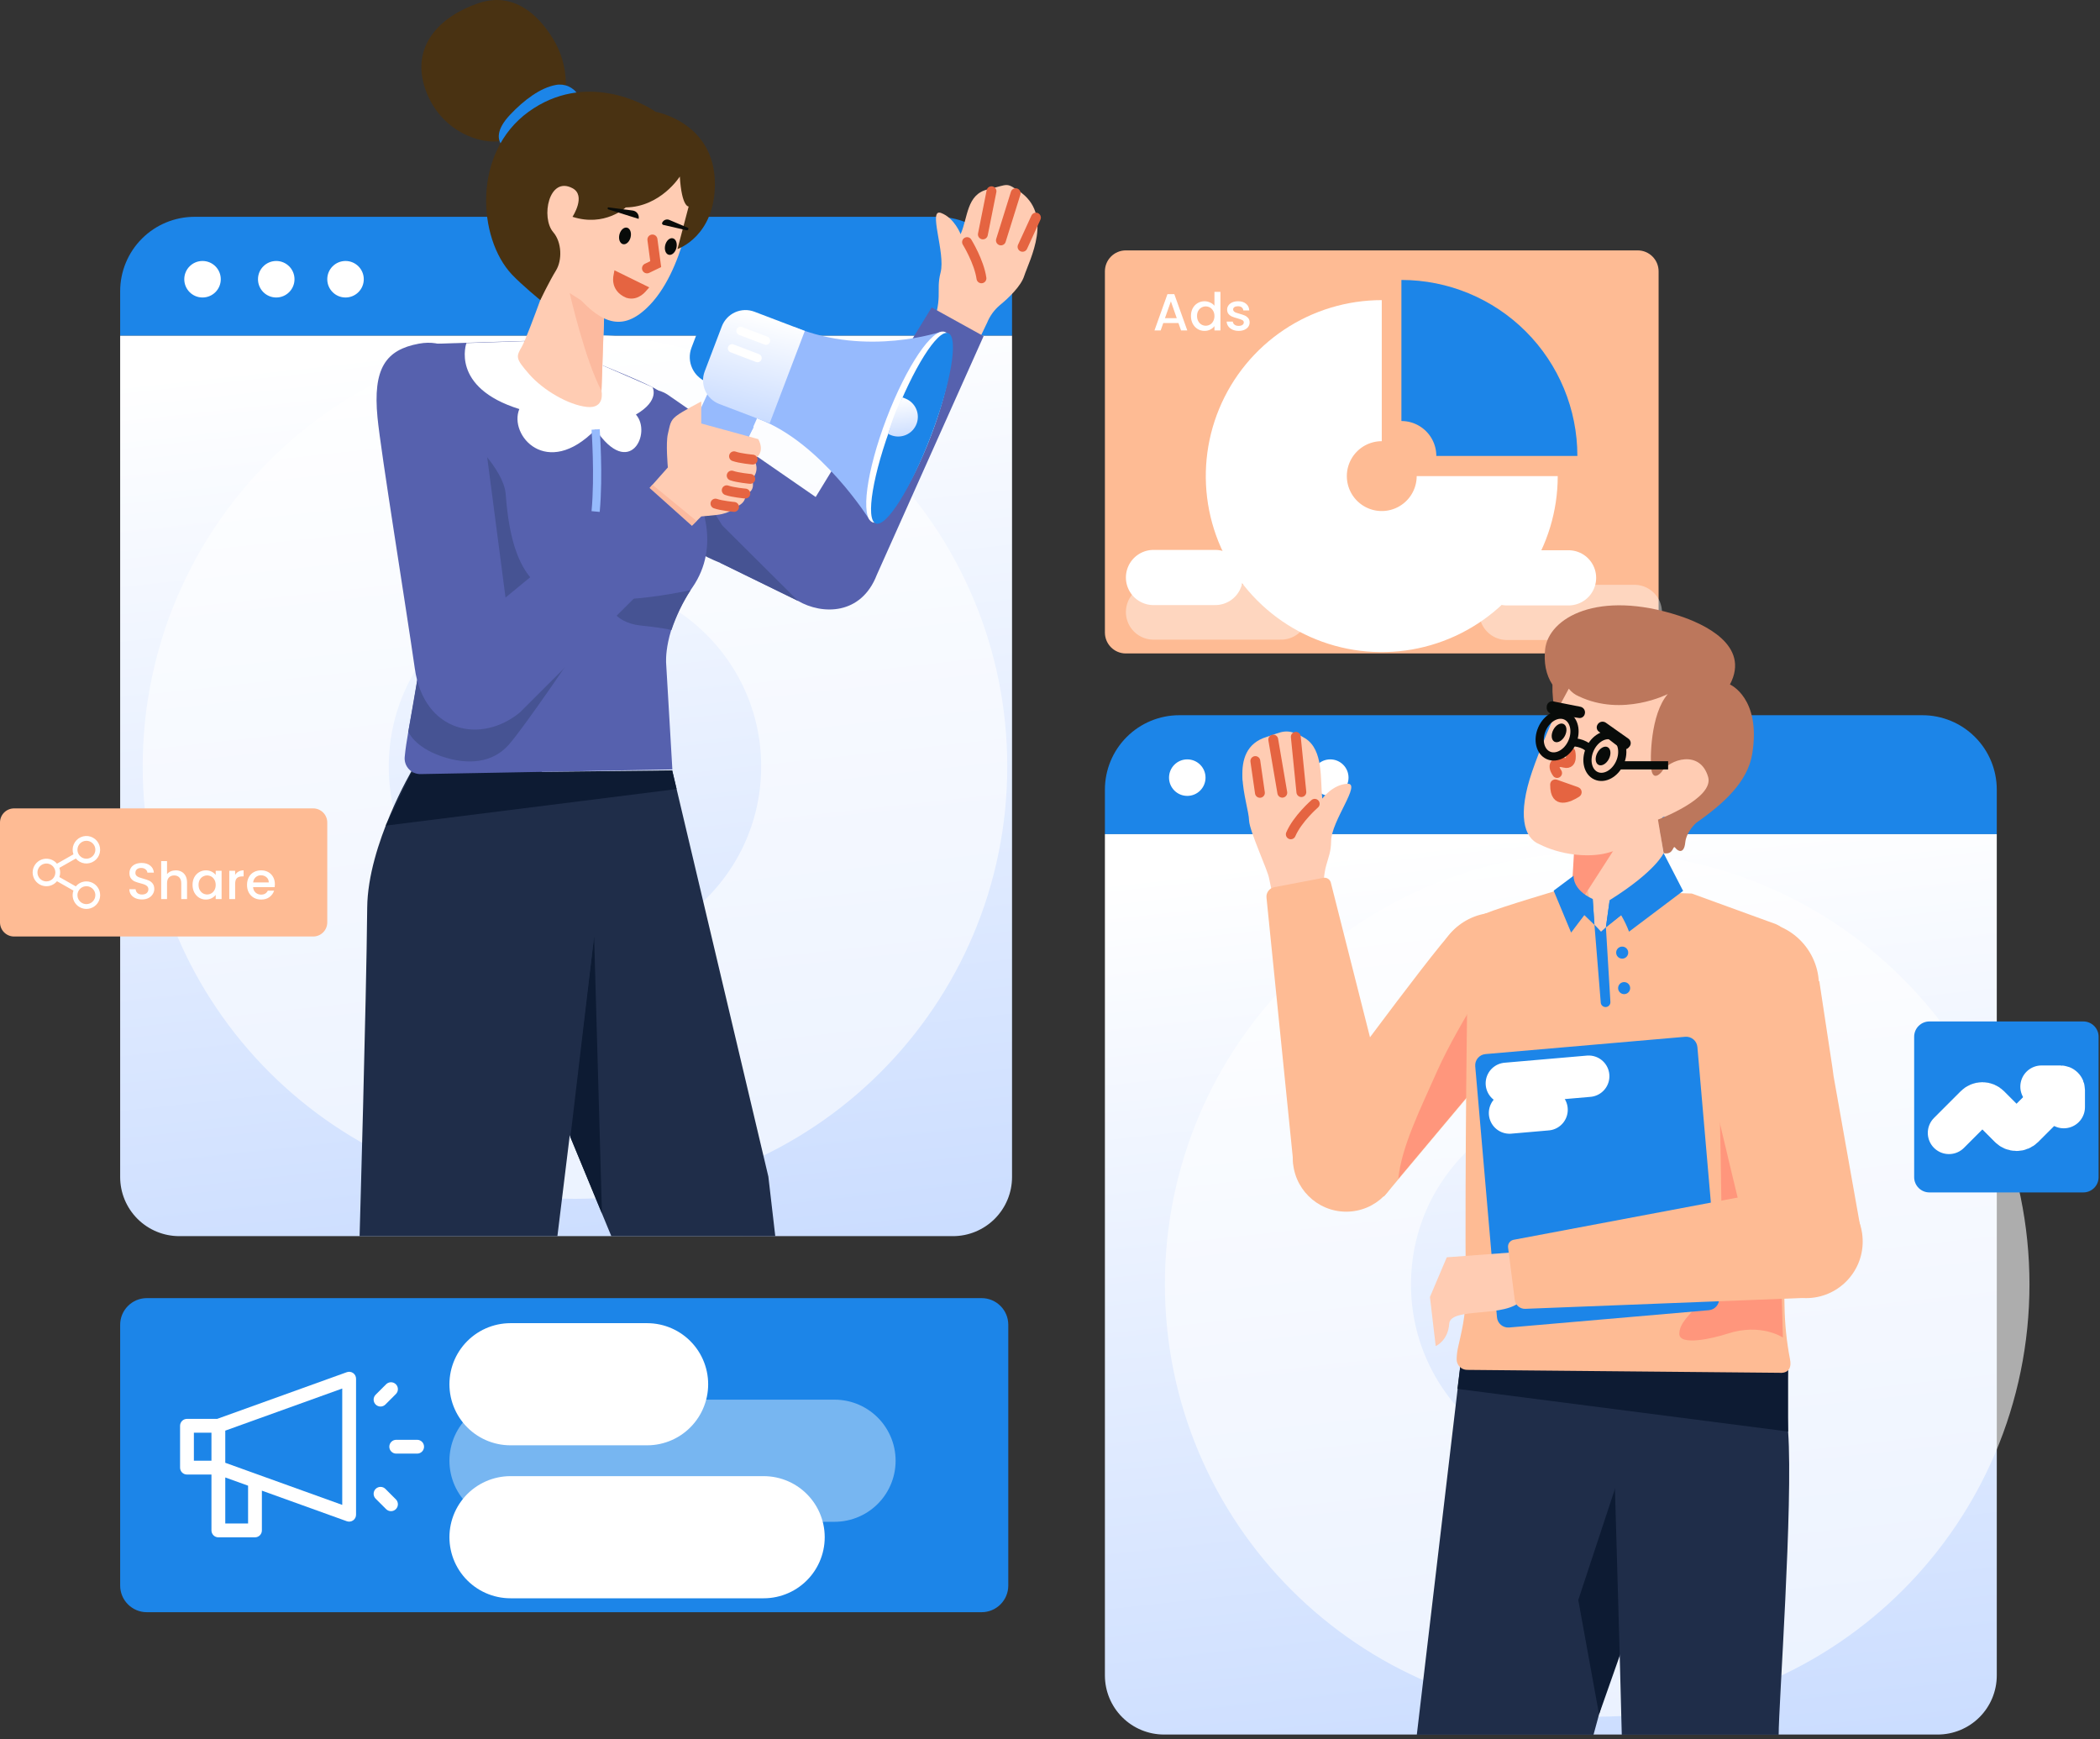 <svg width="256" height="212" viewBox="0 0 256 212" fill="none" xmlns="http://www.w3.org/2000/svg">
<rect x="0" y="0" width="256" height="212" fill="#333333" stroke="none"/>
<path d="M199.643 30.521H137.244C135.835 30.521 134.693 31.664 134.693 33.072V77.099C134.693 78.508 135.835 79.65 137.244 79.65H199.643C201.05 79.65 202.192 78.508 202.192 77.099V33.072C202.192 31.664 201.05 30.521 199.643 30.521Z" fill="#FEBB94"/>
<path d="M143.657 39.373H141.809L141.492 40.275H140.736L142.317 35.855H143.155L144.736 40.275H143.975L143.657 39.373ZM143.454 38.783L142.736 36.732L142.013 38.783H143.454ZM145.182 38.51C145.182 38.158 145.254 37.847 145.398 37.576C145.546 37.305 145.745 37.096 145.995 36.948C146.249 36.795 146.53 36.719 146.839 36.719C147.068 36.719 147.292 36.77 147.513 36.871C147.737 36.969 147.915 37.1 148.046 37.265V35.576H148.776V40.275H148.046V39.748C147.927 39.917 147.762 40.057 147.551 40.167C147.343 40.277 147.104 40.332 146.833 40.332C146.528 40.332 146.249 40.255 145.995 40.103C145.745 39.946 145.546 39.731 145.398 39.455C145.254 39.176 145.182 38.861 145.182 38.51ZM148.046 38.522C148.046 38.281 147.995 38.072 147.893 37.894C147.796 37.716 147.667 37.58 147.506 37.487C147.345 37.394 147.172 37.347 146.986 37.347C146.799 37.347 146.626 37.394 146.465 37.487C146.304 37.576 146.173 37.709 146.071 37.887C145.974 38.061 145.925 38.268 145.925 38.51C145.925 38.751 145.974 38.962 146.071 39.144C146.173 39.326 146.304 39.466 146.465 39.563C146.63 39.657 146.804 39.703 146.986 39.703C147.172 39.703 147.345 39.657 147.506 39.563C147.667 39.47 147.796 39.335 147.893 39.157C147.995 38.975 148.046 38.764 148.046 38.522ZM150.997 40.332C150.721 40.332 150.474 40.283 150.254 40.185C150.038 40.084 149.866 39.949 149.739 39.779C149.612 39.606 149.545 39.413 149.536 39.202H150.285C150.298 39.35 150.368 39.474 150.495 39.576C150.626 39.673 150.789 39.722 150.984 39.722C151.187 39.722 151.344 39.684 151.454 39.608C151.568 39.527 151.625 39.426 151.625 39.303C151.625 39.172 151.562 39.075 151.435 39.011C151.312 38.948 151.115 38.878 150.844 38.802C150.582 38.73 150.368 38.66 150.203 38.592C150.038 38.524 149.894 38.421 149.771 38.281C149.653 38.141 149.593 37.957 149.593 37.729C149.593 37.542 149.648 37.373 149.758 37.221C149.869 37.064 150.025 36.941 150.228 36.852C150.436 36.763 150.673 36.719 150.939 36.719C151.337 36.719 151.657 36.821 151.898 37.024C152.144 37.223 152.275 37.496 152.292 37.843H151.568C151.555 37.686 151.492 37.562 151.377 37.468C151.263 37.375 151.109 37.328 150.914 37.328C150.724 37.328 150.577 37.365 150.476 37.437C150.374 37.509 150.323 37.604 150.323 37.722C150.323 37.815 150.357 37.894 150.425 37.957C150.493 38.021 150.575 38.072 150.673 38.109C150.77 38.143 150.914 38.188 151.104 38.243C151.358 38.311 151.566 38.38 151.727 38.452C151.892 38.52 152.033 38.622 152.152 38.757C152.271 38.892 152.332 39.073 152.336 39.297C152.336 39.496 152.281 39.673 152.171 39.83C152.061 39.987 151.904 40.109 151.701 40.198C151.502 40.287 151.267 40.332 150.997 40.332Z" fill="white"/>
<path d="M181.298 58.033C181.298 60.576 180.544 63.061 179.131 65.175C177.719 67.289 175.711 68.936 173.363 69.909C171.014 70.882 168.429 71.137 165.935 70.641C163.442 70.145 161.152 68.921 159.354 67.123C157.556 65.325 156.332 63.035 155.836 60.541C155.34 58.047 155.594 55.463 156.567 53.114C157.54 50.765 159.188 48.758 161.302 47.345C163.416 45.933 165.901 45.179 168.443 45.179" stroke="white" stroke-width="17.195" stroke-miterlimit="10"/>
<path d="M170.838 42.721C174.247 42.721 177.517 44.075 179.927 46.486C182.338 48.896 183.692 52.166 183.692 55.575" stroke="#1C85E8" stroke-width="17.195" stroke-miterlimit="10"/>
<path d="M140.615 70.391H148.139" stroke="white" stroke-width="6.726" stroke-miterlimit="10" stroke-linecap="round"/>
<path opacity="0.4" d="M140.615 74.603H156.164" stroke="white" stroke-width="6.726" stroke-miterlimit="10" stroke-linecap="round"/>
<path d="M183.692 70.433H191.216" stroke="white" stroke-width="6.726" stroke-miterlimit="10" stroke-linecap="round"/>
<path opacity="0.4" d="M183.692 74.645H199.242" stroke="white" stroke-width="6.726" stroke-miterlimit="10" stroke-linecap="round"/>
<path d="M23.719 26.427H114.301C116.706 26.427 119.014 27.383 120.715 29.084C122.416 30.785 123.372 33.092 123.372 35.498V40.927H14.648V35.498C14.648 33.092 15.603 30.785 17.304 29.084C19.006 27.383 21.313 26.427 23.719 26.427Z" fill="#1C85E8"/>
<path d="M14.648 40.927H123.372V143.468C123.372 145.379 122.613 147.212 121.261 148.563C119.91 149.915 118.077 150.674 116.166 150.674H21.854C19.942 150.674 18.11 149.915 16.758 148.563C15.407 147.212 14.648 145.379 14.648 143.468V40.927Z" fill="url(#paint0_linear_149_3)"/>
<path opacity="0.6" d="M70.092 131.125C90.912 131.125 107.79 114.247 107.79 93.427C107.79 72.608 90.912 55.73 70.092 55.73C49.272 55.73 32.395 72.608 32.395 93.427C32.395 114.247 49.272 131.125 70.092 131.125Z" stroke="white" stroke-width="30" stroke-miterlimit="10"/>
<path d="M24.689 36.262C25.918 36.262 26.914 35.265 26.914 34.036C26.914 32.808 25.918 31.811 24.689 31.811C23.46 31.811 22.464 32.808 22.464 34.036C22.464 35.265 23.46 36.262 24.689 36.262Z" fill="white"/>
<path d="M33.675 36.262C34.904 36.262 35.901 35.265 35.901 34.036C35.901 32.808 34.904 31.811 33.675 31.811C32.446 31.811 31.45 32.808 31.45 34.036C31.45 35.265 32.446 36.262 33.675 36.262Z" fill="white"/>
<path d="M42.121 36.262C43.349 36.262 44.346 35.265 44.346 34.036C44.346 32.808 43.349 31.811 42.121 31.811C40.892 31.811 39.895 32.808 39.895 34.036C39.895 35.265 40.892 36.262 42.121 36.262Z" fill="white"/>
<path d="M143.765 87.177H234.348C236.752 87.177 239.059 88.132 240.761 89.834C242.463 91.535 243.417 93.842 243.417 96.248V101.677H134.693V96.248C134.693 93.842 135.649 91.535 137.35 89.834C139.052 88.132 141.359 87.177 143.765 87.177Z" fill="#1C85E8"/>
<path d="M134.693 101.677H243.417V204.218C243.417 206.129 242.659 207.962 241.308 209.313C239.957 210.665 238.123 211.424 236.212 211.424H141.9C139.989 211.424 138.155 210.665 136.804 209.313C135.453 207.962 134.693 206.129 134.693 204.218V101.677Z" fill="url(#paint1_linear_149_3)"/>
<path opacity="0.6" d="M194.705 194.248C215.526 194.248 232.402 177.371 232.402 156.55C232.402 135.731 215.526 118.853 194.705 118.853C173.885 118.853 157.007 135.731 157.007 156.55C157.007 177.371 173.885 194.248 194.705 194.248Z" stroke="white" stroke-width="30" stroke-miterlimit="10"/>
<path d="M144.735 97.012C145.964 97.012 146.96 96.015 146.96 94.786C146.96 93.558 145.964 92.561 144.735 92.561C143.506 92.561 142.51 93.558 142.51 94.786C142.51 96.015 143.506 97.012 144.735 97.012Z" fill="white"/>
<path d="M153.722 97.012C154.951 97.012 155.947 96.015 155.947 94.786C155.947 93.558 154.951 92.561 153.722 92.561C152.493 92.561 151.497 93.558 151.497 94.786C151.497 96.015 152.493 97.012 153.722 97.012Z" fill="white"/>
<path d="M162.166 97.012C163.395 97.012 164.392 96.015 164.392 94.786C164.392 93.558 163.395 92.561 162.166 92.561C160.938 92.561 159.941 93.558 159.941 94.786C159.941 96.015 160.938 97.012 162.166 97.012Z" fill="white"/>
<path d="M178.077 166.037L172.716 211.449H194.257L206.55 166.307L178.077 166.037Z" fill="#1F2D49"/>
<path d="M194.933 208.968L192.399 195.027L197.422 179.806H205.205L194.933 208.968Z" fill="#0D1B33"/>
<path d="M217.98 166.308C217.827 169.033 217.827 171.765 217.98 174.49C218.608 183.3 216.812 208.065 216.828 211.45H197.702C197.621 206.76 196.431 166.5 196.431 166.5L217.98 166.308Z" fill="#1F2D49"/>
<path d="M177.669 169.292L217.98 174.49V166.307L178.077 166.037L177.669 169.292Z" fill="#0D1B33"/>
<path d="M185.31 119.981C186.435 114.426 183.79 114.569 182.909 113.686C182.909 113.686 179.606 110.962 177.088 113.501C174.424 116.188 159.151 137.052 159.151 137.052L168.708 145.841L170.504 143.698L175.157 138.148L180.134 132.217L180.752 131.542L187.465 123.938C187.465 123.938 184.674 122.905 185.31 119.981Z" fill="#FEBB94"/>
<path d="M189.307 120.927C190.595 117.082 188.522 112.919 184.675 111.631C180.829 110.343 176.667 112.416 175.379 116.263C174.091 120.109 176.165 124.271 180.011 125.559C183.857 126.847 188.019 124.773 189.307 120.927Z" fill="#FEBB94"/>
<path d="M180.664 131.512C180.856 130.352 181.242 128.03 181.656 125.914L183.861 115.672C183.861 115.672 177.94 124.424 175.212 130.52C173.191 135.088 170.848 139.744 170.46 143.683L175.113 138.134L180.089 132.202L180.664 131.512Z" fill="#FF967C"/>
<path d="M161.472 110.007C160.974 105.31 162.252 105.082 162.27 102.535C162.279 100.047 166.037 95.439 164.244 95.532C162.452 95.626 161.194 97.338 161.194 97.338C160.928 95.106 161.377 91.391 159.092 89.989C156.808 88.587 156.27 89.266 154.409 89.823C149.443 91.348 152.215 97.92 152.266 100.002C152.311 101.313 154.616 106.216 154.721 107.121L155.455 110.607L161.472 110.007Z" fill="#FFCCB3"/>
<path d="M158.642 96.55L157.963 89.808L158.642 96.55Z" fill="#E56441"/>
<path d="M158.642 96.55L157.963 89.808" stroke="#E56441" stroke-width="1.201" stroke-linecap="round"/>
<path d="M156.319 96.624L155.214 90.147L156.319 96.624Z" fill="#E56441"/>
<path d="M156.319 96.624L155.214 90.147" stroke="#E56441" stroke-width="1.201" stroke-linecap="round"/>
<path d="M153.59 96.64L153.031 92.764L153.59 96.64Z" fill="#E56441"/>
<path d="M153.59 96.64L153.031 92.764" stroke="#E56441" stroke-width="1.201" stroke-linecap="round"/>
<path d="M157.354 101.697C158.166 99.8 160.271 97.975 160.271 97.975L157.354 101.697Z" fill="#E56441"/>
<path d="M157.354 101.697C158.166 99.8 160.271 97.975 160.271 97.975" stroke="#E56441" stroke-width="1.201" stroke-linecap="round"/>
<path d="M170.174 138.926L162.228 107.555C162.172 107.367 162.049 107.206 161.882 107.104C161.714 107.001 161.515 106.964 161.322 107L155.33 108.142C155.043 108.199 154.789 108.362 154.616 108.597C154.442 108.832 154.362 109.123 154.392 109.413L157.693 142.03L170.174 138.926Z" fill="#FEBB94"/>
<path d="M164.112 147.692C167.706 147.692 170.619 144.778 170.619 141.184C170.619 137.59 167.706 134.677 164.112 134.677C160.518 134.677 157.604 137.59 157.604 141.184C157.604 144.778 160.518 147.692 164.112 147.692Z" fill="#FEBB94"/>
<path d="M190.381 108.372C190.381 108.372 182.942 110.567 181.07 111.35C179.198 112.133 179.073 115.265 178.949 117.484C178.861 119.038 178.567 142.553 178.683 157.336C178.707 160.495 178.118 162.498 177.74 164.254C177.636 164.722 177.58 165.199 177.572 165.678C177.57 165.846 177.601 166.013 177.663 166.169C177.725 166.326 177.818 166.468 177.935 166.589C178.053 166.709 178.193 166.806 178.348 166.872C178.503 166.938 178.669 166.973 178.837 166.975L216.922 167.331C216.922 167.331 218.611 167.576 218.204 165.649C217.8 163.542 217.578 161.403 217.543 159.258C217.161 143.903 217.09 118.188 216.925 116.971C216.675 115.144 218.637 113.57 216.51 112.65L206.24 108.914L190.381 108.372Z" fill="#FEBB94"/>
<path d="M209.404 125.345C209.404 125.345 209.982 146.628 209.86 153.722C209.786 158.143 204.731 160.015 204.716 162.575C204.708 164.089 208.801 163.147 210.608 162.558C214.67 161.235 217.344 163.033 217.344 163.033L216.26 124.25L209.404 125.345Z" fill="#FF967C"/>
<path d="M192.101 100.851L194.371 112.712L195.174 113.561C195.174 113.561 194.856 113.941 195.768 113.026C197.92 110.869 203.587 108.24 203.353 107.393C203.017 106.179 202.043 98.617 202.043 98.617L192.101 100.851Z" fill="#FFCCB3"/>
<path d="M192.008 101.639H197.991L191.419 111.847L192.008 101.639Z" fill="#FF967C"/>
<path d="M209.334 96.474C211.081 92.144 205.742 91.595 204.818 91.538C203.895 91.481 204.513 84.475 204.513 84.475C204.513 84.475 195.076 79.721 192.411 80.854C192.411 80.854 188.585 88.773 186.777 94.037C184.969 99.3 185.75 102.133 187.649 102.899C190.167 104.171 193.476 104.575 195.841 103.99C200.053 102.949 202.727 99.586 202.727 99.586C202.798 99.576 202.839 99.571 202.839 99.571C202.839 99.571 207.685 100.563 209.334 96.474Z" fill="#FFCCB3"/>
<path d="M206.797 100.28C210.203 97.903 213.067 95.245 213.609 91.872C214.703 85.075 210.89 83.432 210.89 83.432C213.426 78.616 207.641 76.014 204.657 75.043C194.795 71.834 188.781 75.316 188.361 79.133C188.183 80.731 188.44 82.229 189.25 83.458C189.223 84.636 189.345 85.812 189.613 86.96L191.244 83.942C191.563 84.352 191.982 84.673 192.461 84.874C197.818 87.426 203.314 84.597 203.314 84.597C201.172 87.072 201.157 92.553 201.294 93.698C201.492 95.348 202.513 94.142 202.513 94.142C203.517 92.52 207.252 91.336 208.229 94.702C208.992 97.324 202.113 99.905 202.113 99.905L202.803 103.991C204.085 104.254 203.894 102.899 204.235 103.351C204.576 103.804 205.298 104.095 205.438 102.707C205.578 101.319 206.799 100.279 206.799 100.279L206.797 100.28Z" fill="#BC775C"/>
<path d="M196.127 92.514C196.435 91.918 196.369 91.271 195.978 91.069C195.588 90.868 195.022 91.187 194.713 91.783C194.405 92.378 194.472 93.025 194.862 93.227C195.253 93.429 195.819 93.11 196.127 92.514Z" fill="#080B09"/>
<path d="M190.766 89.696C191.074 89.101 191.007 88.454 190.617 88.252C190.226 88.05 189.66 88.37 189.352 88.965C189.044 89.561 189.11 90.208 189.501 90.41C189.891 90.612 190.457 90.292 190.766 89.696Z" fill="#080B09"/>
<path d="M191.441 91.68C191.441 91.68 191.784 93.234 190.754 92.98C189.78 92.704 189.056 93.125 189.819 94.222" stroke="#E56441" stroke-width="1.201" stroke-linecap="round"/>
<path d="M189.638 95.511L189.642 95.513L189.645 95.514C190.241 95.721 191.429 96.133 192.216 96.421L192.217 96.421C192.242 96.43 192.265 96.446 192.282 96.467C192.299 96.488 192.31 96.513 192.314 96.54C192.318 96.567 192.314 96.595 192.303 96.62C192.293 96.644 192.277 96.665 192.256 96.68C192.025 96.828 191.729 96.998 191.415 97.129C191.098 97.262 190.772 97.35 190.483 97.342C190.199 97.335 189.955 97.236 189.777 96.993C189.595 96.745 189.471 96.328 189.475 95.66L189.475 95.65L189.473 95.64C189.47 95.619 189.472 95.597 189.48 95.578C189.488 95.558 189.501 95.54 189.518 95.527C189.535 95.514 189.554 95.506 189.576 95.503C189.597 95.5 189.618 95.503 189.638 95.511Z" fill="#E56441" stroke="#E56441"/>
<path d="M198.674 90.962L198.587 91.061C198.472 91.217 198.3 91.321 198.108 91.351C197.917 91.381 197.721 91.334 197.564 91.22L194.922 89.191C194.79 89.098 194.697 88.959 194.663 88.801C194.629 88.643 194.655 88.478 194.737 88.339C194.782 88.251 194.847 88.174 194.924 88.113C195.002 88.052 195.092 88.008 195.188 87.984C195.284 87.96 195.384 87.957 195.482 87.975C195.579 87.993 195.671 88.031 195.753 88.087L198.483 90.017C198.559 90.065 198.625 90.129 198.675 90.203C198.726 90.277 198.762 90.361 198.779 90.449C198.797 90.537 198.797 90.628 198.779 90.716C198.761 90.804 198.726 90.888 198.674 90.962Z" fill="#080B09"/>
<path d="M189.385 85.5L192.665 86.148C192.762 86.168 192.853 86.209 192.933 86.267C193.013 86.326 193.08 86.4 193.129 86.486C193.178 86.572 193.208 86.667 193.217 86.766C193.227 86.864 193.215 86.964 193.183 87.057C193.139 87.213 193.037 87.345 192.899 87.429C192.762 87.513 192.597 87.542 192.439 87.51L189.147 86.995C188.957 86.96 188.788 86.851 188.677 86.692C188.567 86.532 188.523 86.336 188.557 86.145L188.569 86.013C188.587 85.925 188.623 85.842 188.674 85.768C188.726 85.694 188.792 85.631 188.868 85.583C188.944 85.535 189.029 85.503 189.118 85.489C189.207 85.475 189.298 85.478 189.385 85.5Z" fill="#080B09"/>
<path d="M205.433 126.374L181.089 128.483C180.333 128.548 179.773 129.215 179.838 129.971L182.487 160.559C182.553 161.316 183.219 161.876 183.975 161.81L208.318 159.702C209.076 159.636 209.635 158.97 209.569 158.214L206.921 127.625C206.855 126.869 206.188 126.309 205.433 126.374Z" fill="#1C85E8"/>
<path d="M183.632 132.051L193.67 131.182" stroke="white" stroke-width="5.048" stroke-miterlimit="10" stroke-linecap="round"/>
<path d="M184.019 135.668L188.594 135.271" stroke="white" stroke-width="5.048" stroke-miterlimit="10" stroke-linecap="round"/>
<path d="M217.1 118.638C213.353 113.946 211.669 116.193 210.351 116.307C210.351 116.307 205.891 117.139 206.242 120.911C206.614 124.902 213.177 151.502 213.177 151.502L226.95 150.467L226.296 146.799L224.953 139.244L223.521 131.167L223.391 130.205L221.781 119.578C221.781 119.578 219.041 121.143 217.1 118.638Z" fill="#FEBB94"/>
<path d="M218.025 126.737C221.689 124.488 222.833 119.696 220.587 116.034C218.338 112.371 213.546 111.225 209.882 113.473C206.222 115.722 205.074 120.514 207.323 124.176C209.572 127.839 214.362 128.985 218.025 126.737Z" fill="#FEBB94"/>
<path d="M185.055 152.606L176.369 153.253L174.316 158.095L175.018 164.073C175.018 164.073 176.513 163.464 176.667 161.349C176.822 159.235 183.736 160.735 185.543 158.412" fill="#FFCCB3"/>
<path d="M218.183 144.773L184.488 151.125C184.285 151.172 184.107 151.292 183.988 151.462C183.868 151.632 183.816 151.84 183.841 152.046L184.657 158.459C184.699 158.765 184.854 159.045 185.091 159.244C185.329 159.442 185.631 159.546 185.941 159.534L220.651 158.176L218.183 144.773Z" fill="#FEBB94"/>
<path d="M220.178 158.228C223.986 158.228 227.072 155.141 227.072 151.333C227.072 147.525 223.986 144.438 220.178 144.438C216.37 144.438 213.281 147.525 213.281 151.333C213.281 155.141 216.37 158.228 220.178 158.228Z" fill="#FEBB94"/>
<path d="M81.944 93.908L93.666 143.408L94.51 150.673H74.522L61.307 118.707L63.748 94.755L81.944 93.908Z" fill="#1F2D49"/>
<path d="M69.535 138.609L72.426 114.152L73.382 147.915L69.535 138.609Z" fill="#0D1B33"/>
<path d="M50.303 93.754C50.303 93.754 44.837 102.935 44.765 110.625C44.658 122.165 43.835 150.674 43.835 150.674H67.951L72.425 114.152L65.963 93.754H50.303Z" fill="#1F2D49"/>
<path d="M81.944 93.908L50.115 94.235L47.022 100.636L82.482 96.18L81.944 93.908Z" fill="#0D1B33"/>
<path d="M118.654 42.855L120.349 39.303C120.687 38.485 121.217 37.759 121.895 37.189C122.929 36.348 124.473 34.866 124.853 33.641C125.497 31.686 128.514 26.123 124.197 23.275C122.6 22.225 122.995 22.47 120.404 23.086C117.813 23.702 118.012 26.488 117.104 28.542C117.104 28.542 116.36 26.57 114.718 25.958C113.076 25.346 115.289 30.819 114.661 33.218C114.034 35.617 115.107 36.233 113.328 40.598L118.654 42.855Z" fill="#FFCCB3"/>
<path d="M120.868 23.31L119.818 28.571L120.868 23.31Z" fill="#E56441"/>
<path d="M120.868 23.31L119.818 28.571" stroke="#E56441" stroke-width="1.205" stroke-linecap="round"/>
<path d="M123.813 23.551L122.017 29.304L123.813 23.551Z" fill="#E56441"/>
<path d="M123.813 23.551L122.017 29.304" stroke="#E56441" stroke-width="1.205" stroke-linecap="round"/>
<path d="M126.285 26.524L124.653 30.083L126.285 26.524Z" fill="#E56441"/>
<path d="M126.285 26.524L124.653 30.083" stroke="#E56441" stroke-width="1.205" stroke-linecap="round"/>
<path d="M117.889 29.509C117.889 29.509 119.35 31.872 119.643 33.924L117.889 29.509Z" fill="#E56441"/>
<path d="M117.889 29.509C117.889 29.509 119.35 31.872 119.643 33.924" stroke="#E56441" stroke-width="1.205" stroke-linecap="round"/>
<path d="M73.061 47.766C75.633 47.203 79.503 46.885 81.322 48.059L99.435 60.58L113.574 37.473L119.903 40.974L106.893 70.058C104.98 75.015 100.211 74.941 97.298 73.251L87.846 68.631L73.061 47.766Z" fill="#5661AE"/>
<path d="M84.564 59.789C84.564 59.789 84.529 58.299 88.042 64.041L97.298 73.251L87.847 68.631C79.206 65.159 81.909 61.164 84.564 59.789Z" fill="#465393"/>
<path d="M72.872 44.305C72.872 44.305 79.289 46.844 80.268 47.628C81.248 48.411 82.178 54.807 83.844 57.844C85.509 60.882 87.946 66.487 84.387 71.635C80.828 76.784 81.207 80.873 81.207 80.873L81.964 93.789L51.296 94.354C51.026 94.362 50.757 94.313 50.507 94.21C50.258 94.107 50.032 93.952 49.847 93.755C49.662 93.559 49.52 93.325 49.432 93.07C49.344 92.814 49.31 92.543 49.335 92.274C49.676 88.509 51.232 83.22 51.355 77.224C51.52 69.098 51.645 41.945 51.645 41.945L65.004 41.525C67.695 41.989 72.872 44.305 72.872 44.305Z" fill="#5661AE"/>
<path d="M84.18 71.941C84.18 71.941 79.997 72.841 76.524 73.022C73.051 73.202 74.856 75.906 78.045 76.239C81.234 76.571 81.852 76.799 81.852 76.799C82.429 75.092 83.211 73.461 84.18 71.941Z" fill="#465393"/>
<path d="M50.85 82.954L49.776 89.179C49.776 89.179 50.485 91.037 53.788 92.176C57.092 93.315 60.054 92.973 61.991 90.808C63.928 88.643 70.675 78.647 70.675 78.647L50.85 82.954Z" fill="#465393"/>
<path d="M56.902 53.045C56.902 53.045 61.372 57.12 61.635 60.143C61.898 63.167 62.506 71.597 68.249 72.438C75.29 73.468 77.132 74.472 73.869 75.26C70.605 76.049 63.198 74.771 63.198 78.152C63.198 80.559 60.32 82.359 58.874 81.044C57.428 79.73 45.911 59.749 56.902 53.045Z" fill="#465393"/>
<path d="M86.626 47.191L83.14 54.729L89.451 57.428L93.219 48.87L86.626 47.191Z" fill="#96BAFD"/>
<path d="M85.485 50.938L91.885 52.06L91.079 53.571L85.485 51.62V50.938Z" fill="#96BAFD"/>
<path d="M89.062 38.995C87.385 38.356 85.508 39.198 84.87 40.875L84.299 42.374C83.661 44.05 84.503 45.927 86.18 46.566C87.856 47.204 89.733 46.362 90.372 44.686L90.942 43.187C91.581 41.51 90.739 39.633 89.062 38.995Z" fill="#1C85E8"/>
<path d="M96.827 39.846C105.731 43.531 114.786 40.412 114.786 40.412L106.012 63.38C106.012 63.38 100.178 53.996 92.544 51.094C89.731 50.025 96.827 39.846 96.827 39.846Z" fill="#96BAFD"/>
<path d="M113.5 53.095C115.939 46.688 116.7 41.032 115.199 40.46C113.698 39.889 110.504 44.619 108.064 51.026C105.625 57.432 104.865 63.089 106.366 63.661C107.867 64.232 111.061 59.502 113.5 53.095Z" fill="white"/>
<path d="M113.501 53.093C115.94 46.687 116.876 41.096 115.592 40.608C114.307 40.118 111.289 44.916 108.849 51.322C106.41 57.729 105.474 63.319 106.759 63.808C108.043 64.297 111.062 59.5 113.501 53.093Z" fill="#1C85E8"/>
<path d="M91.967 37.995L98.113 40.335L93.831 51.584L87.684 49.244C87.307 49.1 86.961 48.883 86.667 48.606C86.374 48.329 86.137 47.996 85.972 47.627C85.806 47.259 85.715 46.861 85.703 46.457C85.692 46.053 85.76 45.651 85.904 45.273L87.996 39.776C88.14 39.399 88.357 39.053 88.634 38.759C88.912 38.465 89.244 38.229 89.613 38.063C89.982 37.898 90.379 37.807 90.783 37.795C91.187 37.783 91.589 37.852 91.967 37.995Z" fill="url(#paint2_linear_149_3)"/>
<path d="M93.559 41.039L90.454 39.857C90.19 39.756 89.895 39.889 89.794 40.153C89.694 40.417 89.826 40.712 90.091 40.813L93.195 41.995C93.459 42.096 93.754 41.963 93.855 41.699C93.956 41.435 93.823 41.139 93.559 41.039Z" fill="white"/>
<path d="M92.527 43.165L89.422 41.983C89.158 41.882 88.863 42.015 88.762 42.279C88.662 42.543 88.794 42.838 89.058 42.939L92.163 44.121C92.427 44.221 92.722 44.089 92.823 43.825C92.923 43.561 92.791 43.266 92.527 43.165Z" fill="white"/>
<path d="M110.033 48.44L110.413 48.597C110.982 48.834 111.438 49.281 111.686 49.844C111.935 50.408 111.957 51.046 111.747 51.626C111.635 51.937 111.46 52.221 111.232 52.461C111.005 52.701 110.73 52.891 110.426 53.02C110.121 53.148 109.793 53.213 109.463 53.209C109.132 53.205 108.806 53.132 108.505 52.996L108.276 52.893C108.276 52.893 108.953 50.291 110.033 48.44Z" fill="url(#paint3_linear_149_3)"/>
<path d="M78.468 60.3L81.414 56.978C81.414 56.978 81.147 54.031 81.414 52.906C81.682 51.781 81.682 51.299 82.432 50.709C83.182 50.12 85.486 48.941 85.486 48.941V51.62L92.43 53.522C92.43 53.522 93.445 55.135 91.885 56.016C92.754 57.326 91.683 58.417 91.683 58.417C91.683 58.417 92.234 59.915 90.868 60.201C90.868 60.201 91.11 61.325 89.633 61.8C89.633 61.8 89.194 62.536 87.432 62.757C86.947 62.817 85.486 62.949 85.486 62.949L82.7 65.711L78.468 60.3Z" fill="#FFCCB3"/>
<path d="M79.193 59.481L84.34 64.085L84.919 63.511L79.54 59.091L79.193 59.481Z" fill="#FCBA9F"/>
<path d="M91.746 56.019C91.746 56.019 90.209 55.878 89.482 55.616L91.746 56.019Z" fill="#E56441"/>
<path d="M91.746 56.019C91.746 56.019 90.209 55.878 89.482 55.616" stroke="#E56441" stroke-width="1.205" stroke-linecap="round"/>
<path d="M91.46 58.371C91.46 58.371 89.923 58.229 89.196 57.968L91.46 58.371Z" fill="#E56441"/>
<path d="M91.46 58.371C91.46 58.371 89.923 58.229 89.196 57.968" stroke="#E56441" stroke-width="1.205" stroke-linecap="round"/>
<path d="M90.856 60.161C90.856 60.161 89.318 60.019 88.592 59.758L90.856 60.161Z" fill="#E56441"/>
<path d="M90.856 60.161C90.856 60.161 89.318 60.019 88.592 59.758" stroke="#E56441" stroke-width="1.205" stroke-linecap="round"/>
<path d="M89.483 61.788C89.483 61.788 87.946 61.646 87.219 61.385L89.483 61.788Z" fill="#E56441"/>
<path d="M89.483 61.788C89.483 61.788 87.946 61.646 87.219 61.385" stroke="#E56441" stroke-width="1.205" stroke-linecap="round"/>
<path d="M58.422 48.303C58.422 48.303 57.083 40.772 51.058 41.891C47.019 42.641 45.437 44.895 46.021 50.902C46.429 55.103 49.473 73.835 50.568 81.487C51.691 89.341 58.681 90.727 63.399 86.821L85.29 64.936L78.553 58.91L61.626 72.834L58.422 48.303Z" fill="#5661AE"/>
<path fill-rule="evenodd" clip-rule="evenodd" d="M79.538 47.191L73.427 44.527C72.331 49.941 72.799 48.797 72.044 49.205C72.044 49.205 65.597 49.45 63.935 41.584L56.858 41.819C56.858 41.819 54.872 47.232 63.31 49.86C61.983 53.033 66.65 58.459 72.61 52.345C76.74 58.502 79.516 52.759 77.521 50.53C80.502 48.795 79.538 47.191 79.538 47.191Z" fill="white"/>
<path d="M73.684 37.54L73.323 47.636C73.323 47.636 73.817 49.847 71.548 49.602C69.279 49.356 66.225 47.57 64.507 45.608C62.791 43.645 62.908 43.488 63.643 42.2C64.379 40.912 67.835 31.098 67.835 31.098L73.684 37.54Z" fill="#FFCCB3"/>
<path d="M73.632 38.387L69.448 35.723C69.448 35.723 71.302 43.858 73.323 47.636L73.632 38.387Z" fill="#FCBA9F"/>
<path d="M68.958 10.868C69.073 8.929 68.65 6.996 67.736 5.282C66.223 2.547 63.081 -1.236 58.309 0.394C53.538 2.023 50.046 5.689 51.85 10.868C53.654 16.047 58.665 17.704 61.219 17.153C63.772 16.601 68.958 10.868 68.958 10.868Z" fill="#493212"/>
<path d="M70.495 11.589C70.22 11.125 69.809 10.758 69.317 10.537C68.826 10.317 68.278 10.254 67.749 10.357C65.861 10.705 63.874 12.195 62.184 13.984C60.495 15.773 60.55 17.071 61.317 17.863C62.085 18.654 70.495 11.589 70.495 11.589Z" fill="#1C85E8"/>
<path d="M84.546 23.423C84.546 23.423 83.539 33.151 78.806 37.58C75.72 40.468 72.89 39.728 68.67 33.947C64.8 28.647 64.46 26.069 64.46 26.069L68.549 16.868C68.549 16.868 85.028 14.523 84.546 23.423Z" fill="#FFCCB3"/>
<path d="M82.872 21.518C82.872 21.518 80.543 25.225 76.278 25.285C76.278 25.285 73.707 27.694 69.79 26.427C69.79 26.427 71.491 23.846 69.79 22.942C66.902 21.407 65.907 26.526 67.447 28.309C68.494 29.521 68.553 31.718 67.772 32.979C66.991 34.241 65.864 36.579 65.864 36.579C65.864 36.579 63.598 34.727 62.401 33.455C58.238 29.032 57.557 18.603 64.434 13.626C71.312 8.649 78.551 12.631 79.909 13.626C79.909 13.626 87.135 14.888 87.148 22.404C87.159 28.829 82.586 30.357 82.586 30.357L83.951 25.171C83.951 25.171 83.107 25.262 82.872 21.518Z" fill="#493212"/>
<path d="M75.273 33.684L78.342 35.189C78.328 35.205 78.313 35.222 78.296 35.239C78.201 35.34 78.063 35.471 77.89 35.589C77.544 35.824 77.068 36.004 76.509 35.822C75.648 35.453 75.356 34.88 75.27 34.407C75.227 34.166 75.236 33.947 75.257 33.788C75.262 33.749 75.267 33.714 75.273 33.684Z" fill="#E56441" stroke="#E56441"/>
<path d="M82.456 30.219C82.594 29.664 82.399 29.139 82.023 29.045C81.646 28.953 81.23 29.327 81.093 29.882C80.956 30.437 81.15 30.962 81.527 31.055C81.903 31.148 82.319 30.773 82.456 30.219Z" fill="#080B09"/>
<path d="M76.873 28.925C77.01 28.37 76.816 27.845 76.44 27.751C76.063 27.659 75.647 28.033 75.51 28.588C75.373 29.143 75.567 29.668 75.944 29.761C76.32 29.854 76.737 29.48 76.873 28.925Z" fill="#080B09"/>
<path d="M83.692 28.063L80.851 27.411C80.803 27.396 80.763 27.364 80.738 27.321C80.712 27.279 80.703 27.228 80.711 27.179C80.743 27.096 80.791 27.019 80.853 26.955C80.915 26.891 80.989 26.839 81.071 26.804C81.153 26.77 81.242 26.752 81.331 26.752C81.42 26.752 81.509 26.77 81.591 26.806L83.819 27.749C84.004 27.795 83.924 28.12 83.692 28.063Z" fill="#080B09"/>
<path d="M74.153 25.52L77.853 26.679C77.878 26.564 77.878 26.444 77.854 26.328C77.829 26.213 77.781 26.104 77.712 26.008C77.643 25.912 77.555 25.831 77.453 25.772C77.351 25.712 77.237 25.675 77.12 25.661L74.163 25.276C74.071 25.253 74.014 25.485 74.153 25.52Z" fill="#080B09"/>
<path d="M79.534 29.199L79.935 32.195L78.877 32.706" stroke="#E56441" stroke-width="1.225" stroke-linecap="round"/>
<path d="M119.663 158.229H17.9C16.104 158.229 14.648 159.686 14.648 161.482V193.26C14.648 195.056 16.104 196.512 17.9 196.512H119.663C121.459 196.512 122.915 195.056 122.915 193.26V161.482C122.915 159.686 121.459 158.229 119.663 158.229Z" fill="#1C85E8"/>
<path d="M38.176 98.536H1.72C0.77 98.536 0 99.306 0 100.256V112.432C0 113.382 0.77 114.152 1.72 114.152H38.176C39.126 114.152 39.895 113.382 39.895 112.432V100.256C39.895 99.306 39.126 98.536 38.176 98.536Z" fill="#FEBB94"/>
<path d="M48.302 177.182H50.853C51.076 177.182 51.29 177.093 51.447 176.935C51.605 176.777 51.693 176.563 51.693 176.34C51.693 176.117 51.605 175.903 51.447 175.745C51.29 175.587 51.076 175.499 50.853 175.498H48.302C48.078 175.498 47.864 175.587 47.706 175.745C47.548 175.903 47.46 176.117 47.46 176.34C47.46 176.563 47.548 176.778 47.706 176.935C47.864 177.093 48.078 177.182 48.302 177.182Z" fill="white"/>
<path d="M43.404 168.05C43.404 167.915 43.372 167.782 43.31 167.662C43.248 167.542 43.157 167.439 43.047 167.361C42.936 167.283 42.808 167.234 42.675 167.216C42.541 167.197 42.404 167.212 42.277 167.258L26.473 172.948H22.793C22.57 172.948 22.356 173.036 22.198 173.194C22.04 173.352 21.951 173.566 21.951 173.79V178.891C21.951 179.115 22.04 179.329 22.198 179.487C22.356 179.644 22.57 179.733 22.793 179.733H25.777V186.544C25.777 186.655 25.799 186.764 25.842 186.866C25.884 186.968 25.946 187.061 26.024 187.139C26.102 187.218 26.195 187.28 26.297 187.322C26.399 187.364 26.509 187.386 26.62 187.386H31.083C31.194 187.386 31.304 187.364 31.406 187.322C31.508 187.28 31.601 187.218 31.679 187.139C31.757 187.061 31.819 186.968 31.861 186.866C31.904 186.764 31.925 186.655 31.925 186.544V181.696L42.277 185.423C42.404 185.469 42.541 185.483 42.675 185.465C42.808 185.447 42.936 185.397 43.047 185.32C43.157 185.242 43.248 185.139 43.31 185.019C43.372 184.899 43.404 184.766 43.404 184.631V168.05ZM23.635 178.049V174.631H25.777V178.049H23.635ZM30.242 185.702H27.462V180.089L30.242 181.09V185.702ZM27.462 178.299V174.381L41.721 169.248V183.433L27.462 178.299Z" fill="white"/>
<path d="M48.26 182.759L46.984 181.484C46.906 181.406 46.813 181.344 46.711 181.301C46.609 181.259 46.5 181.237 46.389 181.237C46.278 181.237 46.169 181.259 46.067 181.301C45.965 181.344 45.872 181.406 45.793 181.484C45.715 181.562 45.653 181.655 45.611 181.757C45.569 181.859 45.547 181.969 45.547 182.079C45.547 182.19 45.569 182.299 45.611 182.401C45.653 182.504 45.715 182.596 45.793 182.675L47.069 183.95C47.147 184.028 47.24 184.09 47.342 184.133C47.444 184.175 47.554 184.197 47.664 184.197C47.775 184.197 47.885 184.175 47.986 184.133C48.089 184.09 48.182 184.028 48.26 183.95C48.338 183.872 48.4 183.779 48.442 183.677C48.485 183.575 48.506 183.465 48.506 183.355C48.506 183.244 48.485 183.135 48.442 183.033C48.4 182.93 48.338 182.837 48.26 182.759Z" fill="white"/>
<path d="M45.793 171.196C45.951 171.354 46.166 171.443 46.389 171.443C46.612 171.443 46.827 171.354 46.984 171.196L48.26 169.921C48.418 169.763 48.506 169.549 48.506 169.325C48.506 169.102 48.418 168.888 48.26 168.73C48.102 168.572 47.888 168.483 47.664 168.483C47.441 168.483 47.227 168.572 47.069 168.73L45.793 170.005C45.636 170.163 45.547 170.378 45.547 170.601C45.547 170.824 45.636 171.038 45.793 171.196Z" fill="white"/>
<path d="M62.231 168.726H78.885" stroke="white" stroke-width="14.888" stroke-miterlimit="10" stroke-linecap="round"/>
<path d="M62.231 187.372H93.093" stroke="white" stroke-width="14.888" stroke-miterlimit="10" stroke-linecap="round"/>
<path opacity="0.4" d="M62.231 178.049H101.735" stroke="white" stroke-width="14.888" stroke-miterlimit="10" stroke-linecap="round"/>
<path d="M253.969 124.506H235.203C234.178 124.506 233.346 125.338 233.346 126.364V143.487C233.346 144.513 234.178 145.345 235.203 145.345H253.969C254.997 145.345 255.829 144.513 255.829 143.487V126.364C255.829 125.338 254.997 124.506 253.969 124.506Z" fill="#1C85E8"/>
<path d="M17.306 109.634C17.015 109.634 16.752 109.584 16.518 109.484C16.285 109.38 16.101 109.234 15.968 109.046C15.835 108.859 15.768 108.64 15.768 108.39H16.531C16.547 108.577 16.621 108.732 16.75 108.853C16.883 108.973 17.069 109.034 17.306 109.034C17.552 109.034 17.744 108.975 17.882 108.859C18.02 108.738 18.088 108.583 18.088 108.396C18.088 108.25 18.044 108.131 17.957 108.039C17.873 107.948 17.767 107.877 17.638 107.827C17.513 107.777 17.338 107.722 17.113 107.664C16.829 107.589 16.597 107.514 16.418 107.439C16.243 107.36 16.093 107.239 15.968 107.076C15.843 106.913 15.78 106.697 15.78 106.426C15.78 106.175 15.843 105.956 15.968 105.769C16.093 105.581 16.268 105.437 16.493 105.337C16.718 105.237 16.979 105.187 17.275 105.187C17.696 105.187 18.04 105.293 18.307 105.506C18.578 105.715 18.729 106.002 18.758 106.369H17.969C17.957 106.211 17.882 106.075 17.744 105.963C17.607 105.85 17.425 105.794 17.2 105.794C16.996 105.794 16.829 105.846 16.7 105.95C16.57 106.055 16.506 106.205 16.506 106.401C16.506 106.534 16.546 106.644 16.625 106.732C16.708 106.815 16.812 106.882 16.937 106.932C17.062 106.982 17.233 107.037 17.45 107.095C17.738 107.174 17.972 107.253 18.151 107.333C18.334 107.412 18.489 107.535 18.614 107.701C18.743 107.864 18.808 108.083 18.808 108.358C18.808 108.579 18.747 108.788 18.626 108.984C18.509 109.18 18.336 109.338 18.107 109.459C17.882 109.576 17.615 109.634 17.306 109.634ZM21.432 106.088C21.694 106.088 21.928 106.144 22.132 106.257C22.341 106.369 22.503 106.536 22.62 106.757C22.741 106.978 22.802 107.245 22.802 107.558V109.591H22.095V107.664C22.095 107.356 22.017 107.12 21.863 106.957C21.709 106.79 21.498 106.707 21.231 106.707C20.965 106.707 20.752 106.79 20.593 106.957C20.439 107.12 20.362 107.356 20.362 107.664V109.591H19.649V104.962H20.362V106.545C20.483 106.398 20.635 106.286 20.819 106.207C21.006 106.128 21.211 106.088 21.432 106.088ZM23.473 107.852C23.473 107.506 23.544 107.199 23.686 106.932C23.832 106.665 24.028 106.459 24.274 106.313C24.524 106.163 24.8 106.088 25.1 106.088C25.371 106.088 25.607 106.142 25.806 106.25C26.011 106.355 26.174 106.486 26.294 106.644V106.144H27.014V109.591H26.294V109.078C26.174 109.24 26.009 109.376 25.8 109.484C25.592 109.593 25.354 109.647 25.087 109.647C24.791 109.647 24.52 109.572 24.274 109.422C24.028 109.268 23.832 109.055 23.686 108.784C23.544 108.508 23.473 108.198 23.473 107.852ZM26.294 107.864C26.294 107.626 26.244 107.42 26.144 107.245C26.048 107.07 25.921 106.937 25.763 106.845C25.604 106.753 25.433 106.707 25.25 106.707C25.066 106.707 24.895 106.753 24.737 106.845C24.578 106.932 24.449 107.063 24.349 107.239C24.253 107.41 24.205 107.614 24.205 107.852C24.205 108.089 24.253 108.298 24.349 108.477C24.449 108.656 24.578 108.794 24.737 108.89C24.9 108.982 25.07 109.028 25.25 109.028C25.433 109.028 25.604 108.982 25.763 108.89C25.921 108.798 26.048 108.665 26.144 108.49C26.244 108.311 26.294 108.102 26.294 107.864ZM28.664 106.644C28.768 106.469 28.905 106.334 29.076 106.238C29.252 106.138 29.458 106.088 29.696 106.088V106.826H29.514C29.235 106.826 29.022 106.897 28.876 107.039C28.734 107.18 28.664 107.426 28.664 107.777V109.591H27.95V106.144H28.664V106.644ZM33.51 107.783C33.51 107.912 33.501 108.029 33.485 108.133H30.851C30.872 108.408 30.974 108.63 31.158 108.796C31.341 108.963 31.567 109.046 31.833 109.046C32.217 109.046 32.488 108.886 32.647 108.565H33.416C33.312 108.882 33.122 109.142 32.847 109.347C32.576 109.547 32.238 109.647 31.833 109.647C31.504 109.647 31.208 109.574 30.945 109.428C30.687 109.278 30.482 109.069 30.332 108.802C30.186 108.531 30.113 108.219 30.113 107.864C30.113 107.51 30.184 107.199 30.326 106.932C30.472 106.661 30.674 106.453 30.933 106.307C31.195 106.161 31.496 106.088 31.833 106.088C32.159 106.088 32.448 106.159 32.703 106.301C32.957 106.442 33.155 106.642 33.297 106.901C33.439 107.155 33.51 107.449 33.51 107.783ZM32.765 107.558C32.761 107.295 32.667 107.084 32.484 106.926C32.3 106.768 32.073 106.688 31.802 106.688C31.556 106.688 31.346 106.768 31.17 106.926C30.995 107.08 30.891 107.291 30.858 107.558H32.765Z" fill="white"/>
<path d="M10.533 107.435C10.286 107.435 10.043 107.489 9.819 107.594C9.596 107.699 9.399 107.852 9.242 108.042L7.238 106.905C7.367 106.542 7.367 106.146 7.238 105.784L9.242 104.646C9.51 104.969 9.888 105.179 10.303 105.236C10.718 105.292 11.14 105.192 11.484 104.954C11.829 104.715 12.072 104.356 12.165 103.948C12.258 103.539 12.195 103.111 11.988 102.747C11.78 102.383 11.444 102.109 11.046 101.98C10.647 101.852 10.214 101.877 9.833 102.051C9.453 102.226 9.151 102.537 8.988 102.922C8.824 103.308 8.811 103.741 8.951 104.136L6.948 105.274C6.728 105.008 6.431 104.817 6.098 104.726C5.765 104.635 5.412 104.649 5.087 104.766C4.763 104.883 4.482 105.098 4.284 105.38C4.085 105.662 3.979 105.999 3.979 106.344C3.979 106.689 4.085 107.026 4.284 107.309C4.482 107.591 4.763 107.805 5.087 107.923C5.412 108.04 5.765 108.054 6.098 107.963C6.431 107.872 6.728 107.681 6.948 107.415L8.951 108.552C8.833 108.888 8.824 109.253 8.926 109.594C9.028 109.935 9.236 110.235 9.52 110.45C9.804 110.665 10.149 110.784 10.505 110.79C10.861 110.795 11.21 110.688 11.501 110.482C11.792 110.276 12.009 109.984 12.123 109.646C12.236 109.309 12.239 108.944 12.131 108.604C12.024 108.265 11.81 107.969 11.523 107.758C11.236 107.548 10.889 107.435 10.533 107.435ZM10.533 102.485C10.748 102.485 10.959 102.549 11.139 102.669C11.318 102.789 11.458 102.959 11.541 103.158C11.623 103.358 11.645 103.577 11.603 103.789C11.561 104 11.457 104.195 11.304 104.347C11.152 104.5 10.957 104.603 10.746 104.646C10.534 104.688 10.315 104.666 10.115 104.584C9.916 104.501 9.746 104.361 9.626 104.182C9.506 104.002 9.442 103.791 9.442 103.575C9.442 103.286 9.557 103.009 9.762 102.805C9.966 102.6 10.243 102.485 10.533 102.485ZM5.658 107.435C5.442 107.435 5.231 107.371 5.052 107.251C4.872 107.131 4.732 106.961 4.65 106.762C4.567 106.563 4.546 106.343 4.588 106.132C4.63 105.92 4.734 105.726 4.886 105.573C5.039 105.421 5.233 105.317 5.445 105.275C5.656 105.233 5.875 105.254 6.075 105.337C6.274 105.419 6.444 105.559 6.564 105.738C6.684 105.918 6.748 106.129 6.748 106.344C6.748 106.633 6.633 106.911 6.428 107.115C6.224 107.319 5.947 107.434 5.658 107.435ZM10.533 110.203C10.317 110.203 10.106 110.14 9.927 110.02C9.747 109.9 9.607 109.73 9.525 109.53C9.442 109.331 9.421 109.112 9.462 108.9C9.505 108.688 9.609 108.494 9.761 108.342C9.914 108.189 10.108 108.085 10.319 108.043C10.531 108.001 10.751 108.022 10.95 108.105C11.149 108.188 11.32 108.327 11.439 108.507C11.559 108.686 11.623 108.897 11.623 109.113C11.623 109.402 11.508 109.679 11.303 109.884C11.099 110.088 10.822 110.203 10.533 110.203Z" fill="white"/>
<path d="M237.589 138.091L240.855 134.824C241.069 134.611 241.359 134.491 241.659 134.491C241.962 134.491 242.252 134.611 242.466 134.824L245.02 137.38C245.233 137.593 245.523 137.713 245.826 137.713C246.126 137.713 246.416 137.593 246.63 137.38L250.807 133.203" stroke="white" stroke-width="5.162" stroke-miterlimit="10" stroke-linecap="round"/>
<path d="M248.869 132.451H251.192C251.296 132.451 251.398 132.493 251.472 132.567C251.545 132.641 251.586 132.742 251.586 132.847V134.948" stroke="white" stroke-width="5.162" stroke-miterlimit="10" stroke-linecap="round"/>
<path d="M197.48 92.955C198.066 91.62 197.718 90.177 196.703 89.731C195.688 89.286 194.39 90.006 193.804 91.341C193.218 92.675 193.566 94.118 194.581 94.564C195.596 95.01 196.894 94.289 197.48 92.955Z" stroke="#080B09" stroke-miterlimit="10"/>
<path d="M191.656 90.466C192.242 89.131 191.894 87.688 190.879 87.242C189.864 86.796 188.566 87.517 187.98 88.852C187.394 90.186 187.742 91.629 188.757 92.075C189.772 92.521 191.07 91.8 191.656 90.466Z" stroke="#080B09" stroke-miterlimit="10"/>
<path d="M191.656 90.468C191.656 90.468 193.058 90.443 193.804 91.341" stroke="#080B09" stroke-miterlimit="10"/>
<path d="M197.311 93.287H203.353" stroke="#080B09" stroke-miterlimit="10"/>
<path d="M72.61 52.346C72.61 52.346 73.024 57.927 72.61 62.351" stroke="#96BAFD" stroke-miterlimit="10"/>
<path fill-rule="evenodd" clip-rule="evenodd" d="M196.225 109.721C201.866 106.189 202.802 103.99 202.802 103.99L205.178 108.594L198.588 113.561C198.324 112.863 198.001 112.19 197.622 111.548L195.767 113.026L196.225 109.721ZM189.398 108.564L191.832 106.743C191.832 106.743 191.641 108.43 194.16 109.578L194.37 112.712L193.15 111.529L191.526 113.673L189.398 108.564Z" fill="#1C85E8"/>
<path d="M195.769 113.026L196.226 109.722L197.623 111.548L195.769 113.026Z" fill="#1C85E8"/>
<path d="M194.161 109.578L193.15 111.529L194.37 112.712L194.161 109.578Z" fill="#1C85E8"/>
<path d="M194.371 112.713L195.14 122.21C195.151 122.343 195.206 122.468 195.297 122.565C195.388 122.662 195.51 122.726 195.641 122.745C195.728 122.758 195.816 122.751 195.9 122.726C195.984 122.7 196.061 122.656 196.125 122.596C196.19 122.537 196.24 122.464 196.273 122.383C196.306 122.302 196.32 122.214 196.315 122.127L195.768 113.027L195.173 113.562L194.371 112.713Z" fill="#1C85E8"/>
<path d="M197.752 116.85C198.158 116.85 198.487 116.521 198.487 116.116C198.487 115.71 198.158 115.381 197.752 115.381C197.346 115.381 197.018 115.71 197.018 116.116C197.018 116.521 197.346 116.85 197.752 116.85Z" fill="#1C85E8"/>
<path d="M197.99 121.176C198.396 121.176 198.725 120.847 198.725 120.442C198.725 120.036 198.396 119.707 197.99 119.707C197.585 119.707 197.256 120.036 197.256 120.442C197.256 120.847 197.585 121.176 197.99 121.176Z" fill="#1C85E8"/>
<defs>
<linearGradient id="paint0_linear_149_3" x1="66.303" y1="40.666" x2="91.762" y2="273.303" gradientUnits="userSpaceOnUse">
<stop stop-color="white"/>
<stop offset="1" stop-color="#94B9FF"/>
</linearGradient>
<linearGradient id="paint1_linear_149_3" x1="186.349" y1="101.416" x2="211.808" y2="334.052" gradientUnits="userSpaceOnUse">
<stop stop-color="white"/>
<stop offset="1" stop-color="#94B9FF"/>
</linearGradient>
<linearGradient id="paint2_linear_149_3" x1="93.388" y1="38.506" x2="87.569" y2="63.422" gradientUnits="userSpaceOnUse">
<stop stop-color="white"/>
<stop offset="1" stop-color="#94B9FF"/>
</linearGradient>
<linearGradient id="paint3_linear_149_3" x1="109.993" y1="48.428" x2="111.428" y2="58.454" gradientUnits="userSpaceOnUse">
<stop stop-color="white"/>
<stop offset="1" stop-color="#94B9FF"/>
</linearGradient>
</defs>
</svg>
